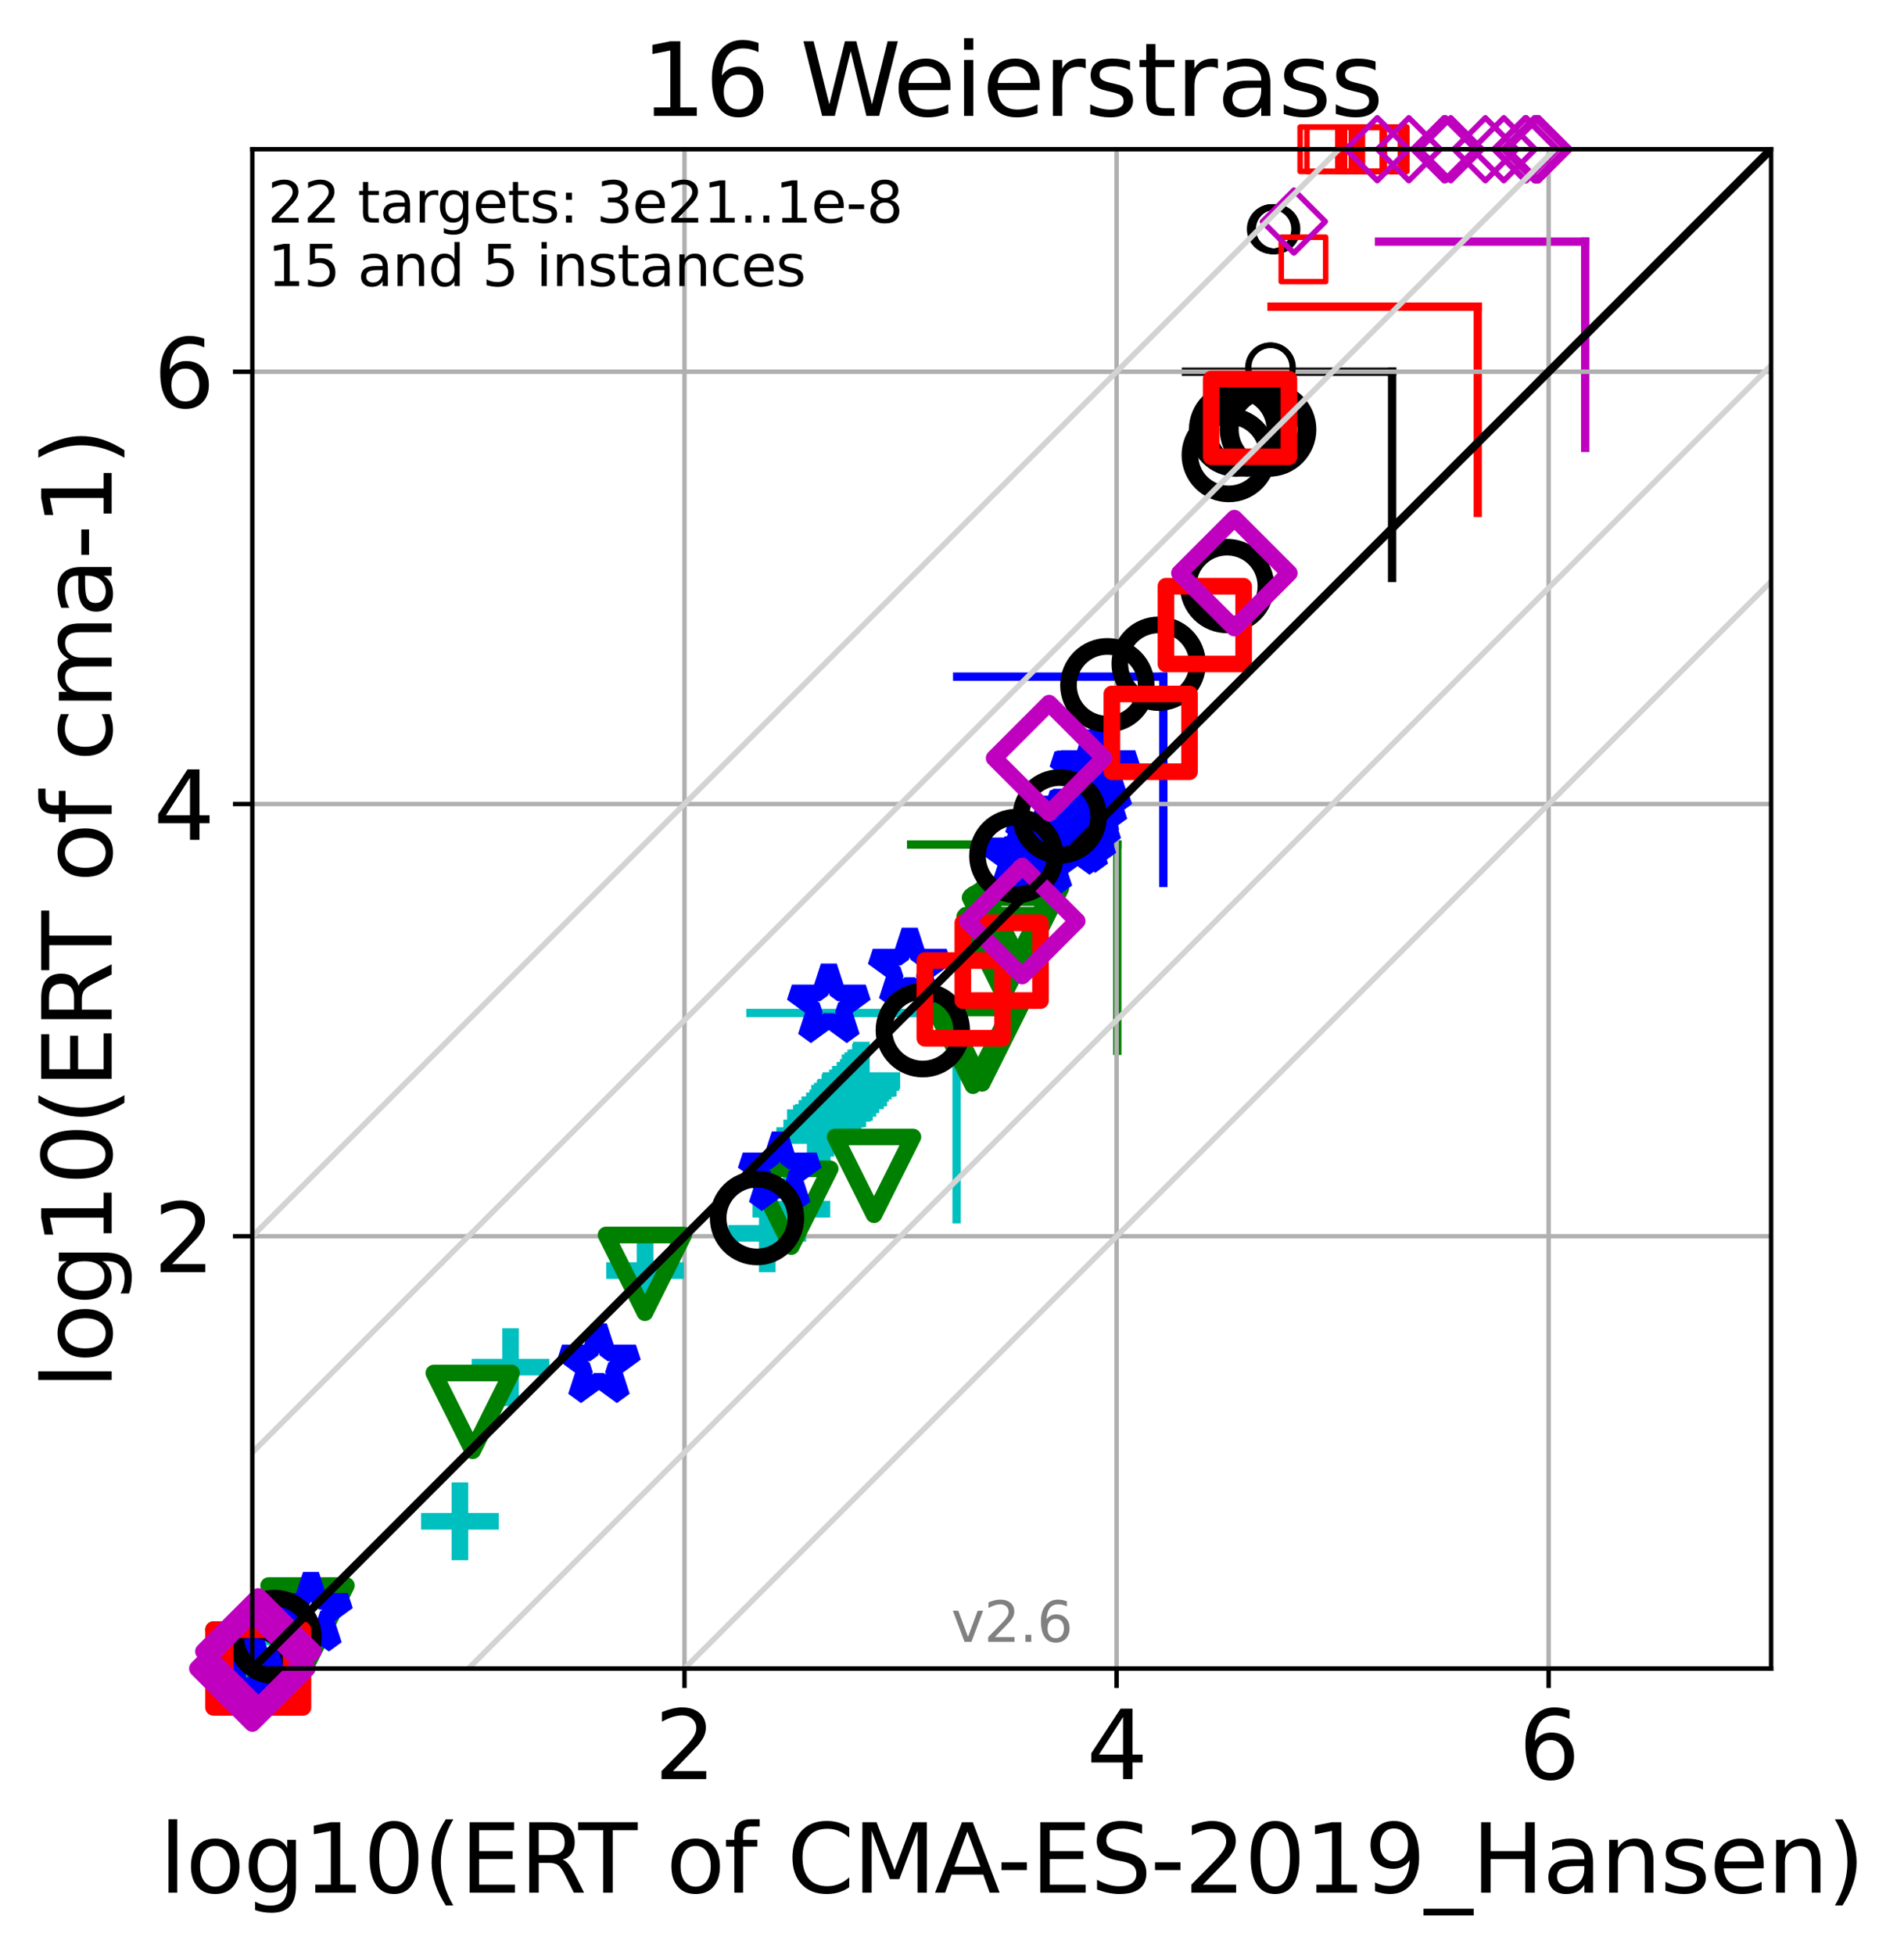 <?xml version="1.0" encoding="utf-8" standalone="no"?>
<!DOCTYPE svg PUBLIC "-//W3C//DTD SVG 1.1//EN"
  "http://www.w3.org/Graphics/SVG/1.1/DTD/svg11.dtd">
<svg xmlns:xlink="http://www.w3.org/1999/xlink" width="343.054pt" height="352.096pt" viewBox="0 0 343.054 352.096" xmlns="http://www.w3.org/2000/svg" version="1.1">
 <defs>
  <style type="text/css">*{stroke-linejoin: round; stroke-linecap: butt}</style>
 </defs>
 <g id="figure_1">
  <g id="patch_1">
   <path d="M 0 352.096 
L 343.054 352.096 
L 343.054 0 
L 0 0 
z
" style="fill: #ffffff"/>
  </g>
  <g id="axes_1">
   <g id="patch_2">
    <path d="M 45.469 300.517 
L 319.109 300.517 
L 319.109 26.877 
L 45.469 26.877 
z
" style="fill: #ffffff"/>
   </g>
   <g id="line2d_1">
    <path d="M 172.355 219.596 
L 172.355 182.451 
" clip-path="url(#p6d5324be47)" style="fill: none; stroke: #00bfbf; stroke-width: 1.5; stroke-linecap: square"/>
   </g>
   <g id="line2d_2">
    <path d="M 135.21 182.451 
L 172.355 182.451 
" clip-path="url(#p6d5324be47)" style="fill: none; stroke: #00bfbf; stroke-width: 1.5; stroke-linecap: square"/>
   </g>
   <g id="line2d_3">
    <path d="M 201.31 189.261 
L 201.31 152.115 
" clip-path="url(#p6d5324be47)" style="fill: none; stroke: #008000; stroke-width: 1.5; stroke-linecap: square"/>
   </g>
   <g id="line2d_4">
    <path d="M 164.164 152.115 
L 201.31 152.115 
" clip-path="url(#p6d5324be47)" style="fill: none; stroke: #008000; stroke-width: 1.5; stroke-linecap: square"/>
   </g>
   <g id="line2d_5">
    <path d="M 209.605 159.021 
L 209.605 121.875 
" clip-path="url(#p6d5324be47)" style="fill: none; stroke: #0000ff; stroke-width: 1.5; stroke-linecap: square"/>
   </g>
   <g id="line2d_6">
    <path d="M 172.459 121.875 
L 209.605 121.875 
" clip-path="url(#p6d5324be47)" style="fill: none; stroke: #0000ff; stroke-width: 1.5; stroke-linecap: square"/>
   </g>
   <g id="line2d_7">
    <path d="M 250.824 104.101 
L 250.824 66.955 
" clip-path="url(#p6d5324be47)" style="fill: none; stroke: #000000; stroke-width: 1.5; stroke-linecap: square"/>
   </g>
   <g id="line2d_8">
    <path d="M 213.678 66.955 
L 250.824 66.955 
" clip-path="url(#p6d5324be47)" style="fill: none; stroke: #000000; stroke-width: 1.5; stroke-linecap: square"/>
   </g>
   <g id="line2d_9">
    <path d="M 266.248 92.382 
L 266.248 55.237 
" clip-path="url(#p6d5324be47)" style="fill: none; stroke: #ff0000; stroke-width: 1.5; stroke-linecap: square"/>
   </g>
   <g id="line2d_10">
    <path d="M 229.102 55.237 
L 266.248 55.237 
" clip-path="url(#p6d5324be47)" style="fill: none; stroke: #ff0000; stroke-width: 1.5; stroke-linecap: square"/>
   </g>
   <g id="line2d_11">
    <path d="M 285.613 80.664 
L 285.613 43.518 
" clip-path="url(#p6d5324be47)" style="fill: none; stroke: #bf00bf; stroke-width: 1.5; stroke-linecap: square"/>
   </g>
   <g id="line2d_12">
    <path d="M 248.467 43.518 
L 285.613 43.518 
" clip-path="url(#p6d5324be47)" style="fill: none; stroke: #bf00bf; stroke-width: 1.5; stroke-linecap: square"/>
   </g>
   <g id="matplotlib.axis_1">
    <g id="xtick_1">
     <g id="line2d_13">
      <path d="M 123.323 300.517 
L 123.323 26.877 
" clip-path="url(#p6d5324be47)" style="fill: none; stroke: #b0b0b0; stroke-width: 0.8; stroke-linecap: square"/>
     </g>
     <g id="line2d_14">
      <defs>
       <path id="mc4011c5a26" d="M 0 0 
L 0 3.5 
" style="stroke: #000000; stroke-width: 0.8"/>
      </defs>
      <g>
       <use xlink:href="#mc4011c5a26" x="123.323" y="300.517" style="stroke: #000000; stroke-width: 0.8"/>
      </g>
     </g>
     <g id="text_1">
      <!-- 2 -->
      <g transform="translate(117.915 320.435)scale(0.17 -0.17)">
       <defs>
        <path id="DejaVuSans-32" d="M 1228 531 
L 3431 531 
L 3431 0 
L 469 0 
L 469 531 
Q 828 903 1448 1529 
Q 2069 2156 2228 2338 
Q 2531 2678 2651 2914 
Q 2772 3150 2772 3378 
Q 2772 3750 2511 3984 
Q 2250 4219 1831 4219 
Q 1534 4219 1204 4116 
Q 875 4013 500 3803 
L 500 4441 
Q 881 4594 1212 4672 
Q 1544 4750 1819 4750 
Q 2544 4750 2975 4387 
Q 3406 4025 3406 3419 
Q 3406 3131 3298 2873 
Q 3191 2616 2906 2266 
Q 2828 2175 2409 1742 
Q 1991 1309 1228 531 
z
" transform="scale(0.016)"/>
       </defs>
       <use xlink:href="#DejaVuSans-32"/>
      </g>
     </g>
    </g>
    <g id="xtick_2">
     <g id="line2d_15">
      <path d="M 201.177 300.517 
L 201.177 26.877 
" clip-path="url(#p6d5324be47)" style="fill: none; stroke: #b0b0b0; stroke-width: 0.8; stroke-linecap: square"/>
     </g>
     <g id="line2d_16">
      <g>
       <use xlink:href="#mc4011c5a26" x="201.177" y="300.517" style="stroke: #000000; stroke-width: 0.8"/>
      </g>
     </g>
     <g id="text_2">
      <!-- 4 -->
      <g transform="translate(195.769 320.435)scale(0.17 -0.17)">
       <defs>
        <path id="DejaVuSans-34" d="M 2419 4116 
L 825 1625 
L 2419 1625 
L 2419 4116 
z
M 2253 4666 
L 3047 4666 
L 3047 1625 
L 3713 1625 
L 3713 1100 
L 3047 1100 
L 3047 0 
L 2419 0 
L 2419 1100 
L 313 1100 
L 313 1709 
L 2253 4666 
z
" transform="scale(0.016)"/>
       </defs>
       <use xlink:href="#DejaVuSans-34"/>
      </g>
     </g>
    </g>
    <g id="xtick_3">
     <g id="line2d_17">
      <path d="M 279.031 300.517 
L 279.031 26.877 
" clip-path="url(#p6d5324be47)" style="fill: none; stroke: #b0b0b0; stroke-width: 0.8; stroke-linecap: square"/>
     </g>
     <g id="line2d_18">
      <g>
       <use xlink:href="#mc4011c5a26" x="279.031" y="300.517" style="stroke: #000000; stroke-width: 0.8"/>
      </g>
     </g>
     <g id="text_3">
      <!-- 6 -->
      <g transform="translate(273.623 320.435)scale(0.17 -0.17)">
       <defs>
        <path id="DejaVuSans-36" d="M 2113 2584 
Q 1688 2584 1439 2293 
Q 1191 2003 1191 1497 
Q 1191 994 1439 701 
Q 1688 409 2113 409 
Q 2538 409 2786 701 
Q 3034 994 3034 1497 
Q 3034 2003 2786 2293 
Q 2538 2584 2113 2584 
z
M 3366 4563 
L 3366 3988 
Q 3128 4100 2886 4159 
Q 2644 4219 2406 4219 
Q 1781 4219 1451 3797 
Q 1122 3375 1075 2522 
Q 1259 2794 1537 2939 
Q 1816 3084 2150 3084 
Q 2853 3084 3261 2657 
Q 3669 2231 3669 1497 
Q 3669 778 3244 343 
Q 2819 -91 2113 -91 
Q 1303 -91 875 529 
Q 447 1150 447 2328 
Q 447 3434 972 4092 
Q 1497 4750 2381 4750 
Q 2619 4750 2861 4703 
Q 3103 4656 3366 4563 
z
" transform="scale(0.016)"/>
       </defs>
       <use xlink:href="#DejaVuSans-36"/>
      </g>
     </g>
    </g>
    <g id="text_4">
     <!-- log10(ERT of CMA-ES-2019_Hansen) -->
     <g transform="translate(28.725 340.887)scale(0.17 -0.17)">
      <defs>
       <path id="DejaVuSans-6c" d="M 603 4863 
L 1178 4863 
L 1178 0 
L 603 0 
L 603 4863 
z
" transform="scale(0.016)"/>
       <path id="DejaVuSans-6f" d="M 1959 3097 
Q 1497 3097 1228 2736 
Q 959 2375 959 1747 
Q 959 1119 1226 758 
Q 1494 397 1959 397 
Q 2419 397 2687 759 
Q 2956 1122 2956 1747 
Q 2956 2369 2687 2733 
Q 2419 3097 1959 3097 
z
M 1959 3584 
Q 2709 3584 3137 3096 
Q 3566 2609 3566 1747 
Q 3566 888 3137 398 
Q 2709 -91 1959 -91 
Q 1206 -91 779 398 
Q 353 888 353 1747 
Q 353 2609 779 3096 
Q 1206 3584 1959 3584 
z
" transform="scale(0.016)"/>
       <path id="DejaVuSans-67" d="M 2906 1791 
Q 2906 2416 2648 2759 
Q 2391 3103 1925 3103 
Q 1463 3103 1205 2759 
Q 947 2416 947 1791 
Q 947 1169 1205 825 
Q 1463 481 1925 481 
Q 2391 481 2648 825 
Q 2906 1169 2906 1791 
z
M 3481 434 
Q 3481 -459 3084 -895 
Q 2688 -1331 1869 -1331 
Q 1566 -1331 1297 -1286 
Q 1028 -1241 775 -1147 
L 775 -588 
Q 1028 -725 1275 -790 
Q 1522 -856 1778 -856 
Q 2344 -856 2625 -561 
Q 2906 -266 2906 331 
L 2906 616 
Q 2728 306 2450 153 
Q 2172 0 1784 0 
Q 1141 0 747 490 
Q 353 981 353 1791 
Q 353 2603 747 3093 
Q 1141 3584 1784 3584 
Q 2172 3584 2450 3431 
Q 2728 3278 2906 2969 
L 2906 3500 
L 3481 3500 
L 3481 434 
z
" transform="scale(0.016)"/>
       <path id="DejaVuSans-31" d="M 794 531 
L 1825 531 
L 1825 4091 
L 703 3866 
L 703 4441 
L 1819 4666 
L 2450 4666 
L 2450 531 
L 3481 531 
L 3481 0 
L 794 0 
L 794 531 
z
" transform="scale(0.016)"/>
       <path id="DejaVuSans-30" d="M 2034 4250 
Q 1547 4250 1301 3770 
Q 1056 3291 1056 2328 
Q 1056 1369 1301 889 
Q 1547 409 2034 409 
Q 2525 409 2770 889 
Q 3016 1369 3016 2328 
Q 3016 3291 2770 3770 
Q 2525 4250 2034 4250 
z
M 2034 4750 
Q 2819 4750 3233 4129 
Q 3647 3509 3647 2328 
Q 3647 1150 3233 529 
Q 2819 -91 2034 -91 
Q 1250 -91 836 529 
Q 422 1150 422 2328 
Q 422 3509 836 4129 
Q 1250 4750 2034 4750 
z
" transform="scale(0.016)"/>
       <path id="DejaVuSans-28" d="M 1984 4856 
Q 1566 4138 1362 3434 
Q 1159 2731 1159 2009 
Q 1159 1288 1364 580 
Q 1569 -128 1984 -844 
L 1484 -844 
Q 1016 -109 783 600 
Q 550 1309 550 2009 
Q 550 2706 781 3412 
Q 1013 4119 1484 4856 
L 1984 4856 
z
" transform="scale(0.016)"/>
       <path id="DejaVuSans-45" d="M 628 4666 
L 3578 4666 
L 3578 4134 
L 1259 4134 
L 1259 2753 
L 3481 2753 
L 3481 2222 
L 1259 2222 
L 1259 531 
L 3634 531 
L 3634 0 
L 628 0 
L 628 4666 
z
" transform="scale(0.016)"/>
       <path id="DejaVuSans-52" d="M 2841 2188 
Q 3044 2119 3236 1894 
Q 3428 1669 3622 1275 
L 4263 0 
L 3584 0 
L 2988 1197 
Q 2756 1666 2539 1819 
Q 2322 1972 1947 1972 
L 1259 1972 
L 1259 0 
L 628 0 
L 628 4666 
L 2053 4666 
Q 2853 4666 3247 4331 
Q 3641 3997 3641 3322 
Q 3641 2881 3436 2590 
Q 3231 2300 2841 2188 
z
M 1259 4147 
L 1259 2491 
L 2053 2491 
Q 2509 2491 2742 2702 
Q 2975 2913 2975 3322 
Q 2975 3731 2742 3939 
Q 2509 4147 2053 4147 
L 1259 4147 
z
" transform="scale(0.016)"/>
       <path id="DejaVuSans-54" d="M -19 4666 
L 3928 4666 
L 3928 4134 
L 2272 4134 
L 2272 0 
L 1638 0 
L 1638 4134 
L -19 4134 
L -19 4666 
z
" transform="scale(0.016)"/>
       <path id="DejaVuSans-20" transform="scale(0.016)"/>
       <path id="DejaVuSans-66" d="M 2375 4863 
L 2375 4384 
L 1825 4384 
Q 1516 4384 1395 4259 
Q 1275 4134 1275 3809 
L 1275 3500 
L 2222 3500 
L 2222 3053 
L 1275 3053 
L 1275 0 
L 697 0 
L 697 3053 
L 147 3053 
L 147 3500 
L 697 3500 
L 697 3744 
Q 697 4328 969 4595 
Q 1241 4863 1831 4863 
L 2375 4863 
z
" transform="scale(0.016)"/>
       <path id="DejaVuSans-43" d="M 4122 4306 
L 4122 3641 
Q 3803 3938 3442 4084 
Q 3081 4231 2675 4231 
Q 1875 4231 1450 3742 
Q 1025 3253 1025 2328 
Q 1025 1406 1450 917 
Q 1875 428 2675 428 
Q 3081 428 3442 575 
Q 3803 722 4122 1019 
L 4122 359 
Q 3791 134 3420 21 
Q 3050 -91 2638 -91 
Q 1578 -91 968 557 
Q 359 1206 359 2328 
Q 359 3453 968 4101 
Q 1578 4750 2638 4750 
Q 3056 4750 3426 4639 
Q 3797 4528 4122 4306 
z
" transform="scale(0.016)"/>
       <path id="DejaVuSans-4d" d="M 628 4666 
L 1569 4666 
L 2759 1491 
L 3956 4666 
L 4897 4666 
L 4897 0 
L 4281 0 
L 4281 4097 
L 3078 897 
L 2444 897 
L 1241 4097 
L 1241 0 
L 628 0 
L 628 4666 
z
" transform="scale(0.016)"/>
       <path id="DejaVuSans-41" d="M 2188 4044 
L 1331 1722 
L 3047 1722 
L 2188 4044 
z
M 1831 4666 
L 2547 4666 
L 4325 0 
L 3669 0 
L 3244 1197 
L 1141 1197 
L 716 0 
L 50 0 
L 1831 4666 
z
" transform="scale(0.016)"/>
       <path id="DejaVuSans-2d" d="M 313 2009 
L 1997 2009 
L 1997 1497 
L 313 1497 
L 313 2009 
z
" transform="scale(0.016)"/>
       <path id="DejaVuSans-53" d="M 3425 4513 
L 3425 3897 
Q 3066 4069 2747 4153 
Q 2428 4238 2131 4238 
Q 1616 4238 1336 4038 
Q 1056 3838 1056 3469 
Q 1056 3159 1242 3001 
Q 1428 2844 1947 2747 
L 2328 2669 
Q 3034 2534 3370 2195 
Q 3706 1856 3706 1288 
Q 3706 609 3251 259 
Q 2797 -91 1919 -91 
Q 1588 -91 1214 -16 
Q 841 59 441 206 
L 441 856 
Q 825 641 1194 531 
Q 1563 422 1919 422 
Q 2459 422 2753 634 
Q 3047 847 3047 1241 
Q 3047 1584 2836 1778 
Q 2625 1972 2144 2069 
L 1759 2144 
Q 1053 2284 737 2584 
Q 422 2884 422 3419 
Q 422 4038 858 4394 
Q 1294 4750 2059 4750 
Q 2388 4750 2728 4690 
Q 3069 4631 3425 4513 
z
" transform="scale(0.016)"/>
       <path id="DejaVuSans-39" d="M 703 97 
L 703 672 
Q 941 559 1184 500 
Q 1428 441 1663 441 
Q 2288 441 2617 861 
Q 2947 1281 2994 2138 
Q 2813 1869 2534 1725 
Q 2256 1581 1919 1581 
Q 1219 1581 811 2004 
Q 403 2428 403 3163 
Q 403 3881 828 4315 
Q 1253 4750 1959 4750 
Q 2769 4750 3195 4129 
Q 3622 3509 3622 2328 
Q 3622 1225 3098 567 
Q 2575 -91 1691 -91 
Q 1453 -91 1209 -44 
Q 966 3 703 97 
z
M 1959 2075 
Q 2384 2075 2632 2365 
Q 2881 2656 2881 3163 
Q 2881 3666 2632 3958 
Q 2384 4250 1959 4250 
Q 1534 4250 1286 3958 
Q 1038 3666 1038 3163 
Q 1038 2656 1286 2365 
Q 1534 2075 1959 2075 
z
" transform="scale(0.016)"/>
       <path id="DejaVuSans-5f" d="M 3263 -1063 
L 3263 -1509 
L -63 -1509 
L -63 -1063 
L 3263 -1063 
z
" transform="scale(0.016)"/>
       <path id="DejaVuSans-48" d="M 628 4666 
L 1259 4666 
L 1259 2753 
L 3553 2753 
L 3553 4666 
L 4184 4666 
L 4184 0 
L 3553 0 
L 3553 2222 
L 1259 2222 
L 1259 0 
L 628 0 
L 628 4666 
z
" transform="scale(0.016)"/>
       <path id="DejaVuSans-61" d="M 2194 1759 
Q 1497 1759 1228 1600 
Q 959 1441 959 1056 
Q 959 750 1161 570 
Q 1363 391 1709 391 
Q 2188 391 2477 730 
Q 2766 1069 2766 1631 
L 2766 1759 
L 2194 1759 
z
M 3341 1997 
L 3341 0 
L 2766 0 
L 2766 531 
Q 2569 213 2275 61 
Q 1981 -91 1556 -91 
Q 1019 -91 701 211 
Q 384 513 384 1019 
Q 384 1609 779 1909 
Q 1175 2209 1959 2209 
L 2766 2209 
L 2766 2266 
Q 2766 2663 2505 2880 
Q 2244 3097 1772 3097 
Q 1472 3097 1187 3025 
Q 903 2953 641 2809 
L 641 3341 
Q 956 3463 1253 3523 
Q 1550 3584 1831 3584 
Q 2591 3584 2966 3190 
Q 3341 2797 3341 1997 
z
" transform="scale(0.016)"/>
       <path id="DejaVuSans-6e" d="M 3513 2113 
L 3513 0 
L 2938 0 
L 2938 2094 
Q 2938 2591 2744 2837 
Q 2550 3084 2163 3084 
Q 1697 3084 1428 2787 
Q 1159 2491 1159 1978 
L 1159 0 
L 581 0 
L 581 3500 
L 1159 3500 
L 1159 2956 
Q 1366 3272 1645 3428 
Q 1925 3584 2291 3584 
Q 2894 3584 3203 3211 
Q 3513 2838 3513 2113 
z
" transform="scale(0.016)"/>
       <path id="DejaVuSans-73" d="M 2834 3397 
L 2834 2853 
Q 2591 2978 2328 3040 
Q 2066 3103 1784 3103 
Q 1356 3103 1142 2972 
Q 928 2841 928 2578 
Q 928 2378 1081 2264 
Q 1234 2150 1697 2047 
L 1894 2003 
Q 2506 1872 2764 1633 
Q 3022 1394 3022 966 
Q 3022 478 2636 193 
Q 2250 -91 1575 -91 
Q 1294 -91 989 -36 
Q 684 19 347 128 
L 347 722 
Q 666 556 975 473 
Q 1284 391 1588 391 
Q 1994 391 2212 530 
Q 2431 669 2431 922 
Q 2431 1156 2273 1281 
Q 2116 1406 1581 1522 
L 1381 1569 
Q 847 1681 609 1914 
Q 372 2147 372 2553 
Q 372 3047 722 3315 
Q 1072 3584 1716 3584 
Q 2034 3584 2315 3537 
Q 2597 3491 2834 3397 
z
" transform="scale(0.016)"/>
       <path id="DejaVuSans-65" d="M 3597 1894 
L 3597 1613 
L 953 1613 
Q 991 1019 1311 708 
Q 1631 397 2203 397 
Q 2534 397 2845 478 
Q 3156 559 3463 722 
L 3463 178 
Q 3153 47 2828 -22 
Q 2503 -91 2169 -91 
Q 1331 -91 842 396 
Q 353 884 353 1716 
Q 353 2575 817 3079 
Q 1281 3584 2069 3584 
Q 2775 3584 3186 3129 
Q 3597 2675 3597 1894 
z
M 3022 2063 
Q 3016 2534 2758 2815 
Q 2500 3097 2075 3097 
Q 1594 3097 1305 2825 
Q 1016 2553 972 2059 
L 3022 2063 
z
" transform="scale(0.016)"/>
       <path id="DejaVuSans-29" d="M 513 4856 
L 1013 4856 
Q 1481 4119 1714 3412 
Q 1947 2706 1947 2009 
Q 1947 1309 1714 600 
Q 1481 -109 1013 -844 
L 513 -844 
Q 928 -128 1133 580 
Q 1338 1288 1338 2009 
Q 1338 2731 1133 3434 
Q 928 4138 513 4856 
z
" transform="scale(0.016)"/>
      </defs>
      <use xlink:href="#DejaVuSans-6c"/>
      <use xlink:href="#DejaVuSans-6f" x="27.783"/>
      <use xlink:href="#DejaVuSans-67" x="88.965"/>
      <use xlink:href="#DejaVuSans-31" x="152.441"/>
      <use xlink:href="#DejaVuSans-30" x="216.064"/>
      <use xlink:href="#DejaVuSans-28" x="279.688"/>
      <use xlink:href="#DejaVuSans-45" x="318.701"/>
      <use xlink:href="#DejaVuSans-52" x="381.885"/>
      <use xlink:href="#DejaVuSans-54" x="444.117"/>
      <use xlink:href="#DejaVuSans-20" x="505.201"/>
      <use xlink:href="#DejaVuSans-6f" x="536.988"/>
      <use xlink:href="#DejaVuSans-66" x="598.17"/>
      <use xlink:href="#DejaVuSans-20" x="633.375"/>
      <use xlink:href="#DejaVuSans-43" x="665.162"/>
      <use xlink:href="#DejaVuSans-4d" x="734.986"/>
      <use xlink:href="#DejaVuSans-41" x="821.266"/>
      <use xlink:href="#DejaVuSans-2d" x="887.424"/>
      <use xlink:href="#DejaVuSans-45" x="923.508"/>
      <use xlink:href="#DejaVuSans-53" x="986.691"/>
      <use xlink:href="#DejaVuSans-2d" x="1050.168"/>
      <use xlink:href="#DejaVuSans-32" x="1086.252"/>
      <use xlink:href="#DejaVuSans-30" x="1149.875"/>
      <use xlink:href="#DejaVuSans-31" x="1213.498"/>
      <use xlink:href="#DejaVuSans-39" x="1277.121"/>
      <use xlink:href="#DejaVuSans-5f" x="1340.744"/>
      <use xlink:href="#DejaVuSans-48" x="1390.744"/>
      <use xlink:href="#DejaVuSans-61" x="1465.939"/>
      <use xlink:href="#DejaVuSans-6e" x="1527.219"/>
      <use xlink:href="#DejaVuSans-73" x="1590.598"/>
      <use xlink:href="#DejaVuSans-65" x="1642.697"/>
      <use xlink:href="#DejaVuSans-6e" x="1704.221"/>
      <use xlink:href="#DejaVuSans-29" x="1767.6"/>
     </g>
    </g>
   </g>
   <g id="matplotlib.axis_2">
    <g id="ytick_1">
     <g id="line2d_19">
      <path d="M 45.469 222.663 
L 319.109 222.663 
" clip-path="url(#p6d5324be47)" style="fill: none; stroke: #b0b0b0; stroke-width: 0.8; stroke-linecap: square"/>
     </g>
     <g id="line2d_20">
      <defs>
       <path id="m4c60bad3f0" d="M 0 0 
L -3.5 0 
" style="stroke: #000000; stroke-width: 0.8"/>
      </defs>
      <g>
       <use xlink:href="#m4c60bad3f0" x="45.469" y="222.663" style="stroke: #000000; stroke-width: 0.8"/>
      </g>
     </g>
     <g id="text_5">
      <!-- 2 -->
      <g transform="translate(27.653 229.122)scale(0.17 -0.17)">
       <use xlink:href="#DejaVuSans-32"/>
      </g>
     </g>
    </g>
    <g id="ytick_2">
     <g id="line2d_21">
      <path d="M 45.469 144.809 
L 319.109 144.809 
" clip-path="url(#p6d5324be47)" style="fill: none; stroke: #b0b0b0; stroke-width: 0.8; stroke-linecap: square"/>
     </g>
     <g id="line2d_22">
      <g>
       <use xlink:href="#m4c60bad3f0" x="45.469" y="144.809" style="stroke: #000000; stroke-width: 0.8"/>
      </g>
     </g>
     <g id="text_6">
      <!-- 4 -->
      <g transform="translate(27.653 151.268)scale(0.17 -0.17)">
       <use xlink:href="#DejaVuSans-34"/>
      </g>
     </g>
    </g>
    <g id="ytick_3">
     <g id="line2d_23">
      <path d="M 45.469 66.955 
L 319.109 66.955 
" clip-path="url(#p6d5324be47)" style="fill: none; stroke: #b0b0b0; stroke-width: 0.8; stroke-linecap: square"/>
     </g>
     <g id="line2d_24">
      <g>
       <use xlink:href="#m4c60bad3f0" x="45.469" y="66.955" style="stroke: #000000; stroke-width: 0.8"/>
      </g>
     </g>
     <g id="text_7">
      <!-- 6 -->
      <g transform="translate(27.653 73.414)scale(0.17 -0.17)">
       <use xlink:href="#DejaVuSans-36"/>
      </g>
     </g>
    </g>
    <g id="text_8">
     <!-- log10(ERT of cma-1) -->
     <g transform="translate(20.117 250.19)rotate(-90)scale(0.17 -0.17)">
      <defs>
       <path id="DejaVuSans-63" d="M 3122 3366 
L 3122 2828 
Q 2878 2963 2633 3030 
Q 2388 3097 2138 3097 
Q 1578 3097 1268 2742 
Q 959 2388 959 1747 
Q 959 1106 1268 751 
Q 1578 397 2138 397 
Q 2388 397 2633 464 
Q 2878 531 3122 666 
L 3122 134 
Q 2881 22 2623 -34 
Q 2366 -91 2075 -91 
Q 1284 -91 818 406 
Q 353 903 353 1747 
Q 353 2603 823 3093 
Q 1294 3584 2113 3584 
Q 2378 3584 2631 3529 
Q 2884 3475 3122 3366 
z
" transform="scale(0.016)"/>
       <path id="DejaVuSans-6d" d="M 3328 2828 
Q 3544 3216 3844 3400 
Q 4144 3584 4550 3584 
Q 5097 3584 5394 3201 
Q 5691 2819 5691 2113 
L 5691 0 
L 5113 0 
L 5113 2094 
Q 5113 2597 4934 2840 
Q 4756 3084 4391 3084 
Q 3944 3084 3684 2787 
Q 3425 2491 3425 1978 
L 3425 0 
L 2847 0 
L 2847 2094 
Q 2847 2600 2669 2842 
Q 2491 3084 2119 3084 
Q 1678 3084 1418 2786 
Q 1159 2488 1159 1978 
L 1159 0 
L 581 0 
L 581 3500 
L 1159 3500 
L 1159 2956 
Q 1356 3278 1631 3431 
Q 1906 3584 2284 3584 
Q 2666 3584 2933 3390 
Q 3200 3197 3328 2828 
z
" transform="scale(0.016)"/>
      </defs>
      <use xlink:href="#DejaVuSans-6c"/>
      <use xlink:href="#DejaVuSans-6f" x="27.783"/>
      <use xlink:href="#DejaVuSans-67" x="88.965"/>
      <use xlink:href="#DejaVuSans-31" x="152.441"/>
      <use xlink:href="#DejaVuSans-30" x="216.064"/>
      <use xlink:href="#DejaVuSans-28" x="279.688"/>
      <use xlink:href="#DejaVuSans-45" x="318.701"/>
      <use xlink:href="#DejaVuSans-52" x="381.885"/>
      <use xlink:href="#DejaVuSans-54" x="444.117"/>
      <use xlink:href="#DejaVuSans-20" x="505.201"/>
      <use xlink:href="#DejaVuSans-6f" x="536.988"/>
      <use xlink:href="#DejaVuSans-66" x="598.17"/>
      <use xlink:href="#DejaVuSans-20" x="633.375"/>
      <use xlink:href="#DejaVuSans-63" x="665.162"/>
      <use xlink:href="#DejaVuSans-6d" x="720.143"/>
      <use xlink:href="#DejaVuSans-61" x="817.555"/>
      <use xlink:href="#DejaVuSans-2d" x="878.834"/>
      <use xlink:href="#DejaVuSans-31" x="914.918"/>
      <use xlink:href="#DejaVuSans-29" x="978.541"/>
     </g>
    </g>
   </g>
   <g id="line2d_25">
    <defs>
     <path id="m1f921505a2" d="M -7 0 
L 7 0 
M 0 7 
L 0 -7 
" style="stroke: #00bfbf; stroke-width: 3"/>
    </defs>
    <g>
     <use xlink:href="#m1f921505a2" x="45.469" y="300.517" style="fill-opacity: 0; stroke: #00bfbf; stroke-width: 3"/>
     <use xlink:href="#m1f921505a2" x="51.157" y="294.829" style="fill-opacity: 0; stroke: #00bfbf; stroke-width: 3"/>
     <use xlink:href="#m1f921505a2" x="82.864" y="273.998" style="fill-opacity: 0; stroke: #00bfbf; stroke-width: 3"/>
     <use xlink:href="#m1f921505a2" x="91.986" y="246.235" style="fill-opacity: 0; stroke: #00bfbf; stroke-width: 3"/>
     <use xlink:href="#m1f921505a2" x="116.23" y="228.838" style="fill-opacity: 0; stroke: #00bfbf; stroke-width: 3"/>
     <use xlink:href="#m1f921505a2" x="138.245" y="222.131" style="fill-opacity: 0; stroke: #00bfbf; stroke-width: 3"/>
     <use xlink:href="#m1f921505a2" x="142.588" y="217.791" style="fill-opacity: 0; stroke: #00bfbf; stroke-width: 3"/>
     <use xlink:href="#m1f921505a2" x="146.878" y="204.524" style="fill-opacity: 0; stroke: #00bfbf; stroke-width: 3"/>
     <use xlink:href="#m1f921505a2" x="148.149" y="203.158" style="fill-opacity: 0; stroke: #00bfbf; stroke-width: 3"/>
     <use xlink:href="#m1f921505a2" x="148.808" y="201.311" style="fill-opacity: 0; stroke: #00bfbf; stroke-width: 3"/>
     <use xlink:href="#m1f921505a2" x="149.884" y="200.526" style="fill-opacity: 0; stroke: #00bfbf; stroke-width: 3"/>
     <use xlink:href="#m1f921505a2" x="150.264" y="200.354" style="fill-opacity: 0; stroke: #00bfbf; stroke-width: 3"/>
     <use xlink:href="#m1f921505a2" x="150.878" y="199.629" style="fill-opacity: 0; stroke: #00bfbf; stroke-width: 3"/>
     <use xlink:href="#m1f921505a2" x="151.413" y="198.983" style="fill-opacity: 0; stroke: #00bfbf; stroke-width: 3"/>
     <use xlink:href="#m1f921505a2" x="152.245" y="198.266" style="fill-opacity: 0; stroke: #00bfbf; stroke-width: 3"/>
     <use xlink:href="#m1f921505a2" x="152.828" y="197.754" style="fill-opacity: 0; stroke: #00bfbf; stroke-width: 3"/>
     <use xlink:href="#m1f921505a2" x="153.167" y="196.908" style="fill-opacity: 0; stroke: #00bfbf; stroke-width: 3"/>
     <use xlink:href="#m1f921505a2" x="153.644" y="196.529" style="fill-opacity: 0; stroke: #00bfbf; stroke-width: 3"/>
     <use xlink:href="#m1f921505a2" x="154.172" y="196.039" style="fill-opacity: 0; stroke: #00bfbf; stroke-width: 3"/>
     <use xlink:href="#m1f921505a2" x="154.559" y="195.99" style="fill-opacity: 0; stroke: #00bfbf; stroke-width: 3"/>
     <use xlink:href="#m1f921505a2" x="155.023" y="194.974" style="fill-opacity: 0; stroke: #00bfbf; stroke-width: 3"/>
     <use xlink:href="#m1f921505a2" x="155.195" y="194.629" style="fill-opacity: 0; stroke: #00bfbf; stroke-width: 3"/>
    </g>
   </g>
   <g id="line2d_26">
    <defs>
     <path id="mdc0441e167" d="M -0 7 
L 7 -7 
L -7 -7 
z
" style="stroke: #008000; stroke-width: 3; stroke-linejoin: miter"/>
    </defs>
    <g>
     <use xlink:href="#mdc0441e167" x="45.469" y="300.517" style="fill-opacity: 0; stroke: #008000; stroke-width: 3; stroke-linejoin: miter"/>
     <use xlink:href="#mdc0441e167" x="55.406" y="292.571" style="fill-opacity: 0; stroke: #008000; stroke-width: 3; stroke-linejoin: miter"/>
     <use xlink:href="#mdc0441e167" x="85.167" y="254.291" style="fill-opacity: 0; stroke: #008000; stroke-width: 3; stroke-linejoin: miter"/>
     <use xlink:href="#mdc0441e167" x="116.196" y="229.433" style="fill-opacity: 0; stroke: #008000; stroke-width: 3; stroke-linejoin: miter"/>
     <use xlink:href="#mdc0441e167" x="142.574" y="217.515" style="fill-opacity: 0; stroke: #008000; stroke-width: 3; stroke-linejoin: miter"/>
     <use xlink:href="#mdc0441e167" x="157.478" y="211.776" style="fill-opacity: 0; stroke: #008000; stroke-width: 3; stroke-linejoin: miter"/>
     <use xlink:href="#mdc0441e167" x="175.311" y="188.537" style="fill-opacity: 0; stroke: #008000; stroke-width: 3; stroke-linejoin: miter"/>
     <use xlink:href="#mdc0441e167" x="176.951" y="188.12" style="fill-opacity: 0; stroke: #008000; stroke-width: 3; stroke-linejoin: miter"/>
     <use xlink:href="#mdc0441e167" x="180.814" y="172.109" style="fill-opacity: 0; stroke: #008000; stroke-width: 3; stroke-linejoin: miter"/>
     <use xlink:href="#mdc0441e167" x="181.038" y="171.835" style="fill-opacity: 0; stroke: #008000; stroke-width: 3; stroke-linejoin: miter"/>
     <use xlink:href="#mdc0441e167" x="181.788" y="168.674" style="fill-opacity: 0; stroke: #008000; stroke-width: 3; stroke-linejoin: miter"/>
     <use xlink:href="#mdc0441e167" x="181.994" y="168.387" style="fill-opacity: 0; stroke: #008000; stroke-width: 3; stroke-linejoin: miter"/>
     <use xlink:href="#mdc0441e167" x="182.321" y="168.151" style="fill-opacity: 0; stroke: #008000; stroke-width: 3; stroke-linejoin: miter"/>
     <use xlink:href="#mdc0441e167" x="182.511" y="168.028" style="fill-opacity: 0; stroke: #008000; stroke-width: 3; stroke-linejoin: miter"/>
     <use xlink:href="#mdc0441e167" x="182.78" y="167.905" style="fill-opacity: 0; stroke: #008000; stroke-width: 3; stroke-linejoin: miter"/>
     <use xlink:href="#mdc0441e167" x="182.975" y="167.879" style="fill-opacity: 0; stroke: #008000; stroke-width: 3; stroke-linejoin: miter"/>
     <use xlink:href="#mdc0441e167" x="183.247" y="167.616" style="fill-opacity: 0; stroke: #008000; stroke-width: 3; stroke-linejoin: miter"/>
     <use xlink:href="#mdc0441e167" x="183.436" y="167.499" style="fill-opacity: 0; stroke: #008000; stroke-width: 3; stroke-linejoin: miter"/>
     <use xlink:href="#mdc0441e167" x="183.664" y="167.405" style="fill-opacity: 0; stroke: #008000; stroke-width: 3; stroke-linejoin: miter"/>
     <use xlink:href="#mdc0441e167" x="183.791" y="167.294" style="fill-opacity: 0; stroke: #008000; stroke-width: 3; stroke-linejoin: miter"/>
     <use xlink:href="#mdc0441e167" x="184.058" y="167.017" style="fill-opacity: 0; stroke: #008000; stroke-width: 3; stroke-linejoin: miter"/>
     <use xlink:href="#mdc0441e167" x="184.124" y="166.997" style="fill-opacity: 0; stroke: #008000; stroke-width: 3; stroke-linejoin: miter"/>
    </g>
   </g>
   <g id="line2d_27">
    <defs>
     <path id="m96699b9a28" d="M 0 -7 
L -1.572 -2.163 
L -6.657 -2.163 
L -2.543 0.826 
L -4.114 5.663 
L -0 2.674 
L 4.114 5.663 
L 2.543 0.826 
L 6.657 -2.163 
L 1.572 -2.163 
z
" style="stroke: #0000ff; stroke-width: 3; stroke-linejoin: bevel"/>
    </defs>
    <g>
     <use xlink:href="#m96699b9a28" x="45.469" y="300.517" style="fill-opacity: 0; stroke: #0000ff; stroke-width: 3; stroke-linejoin: bevel"/>
     <use xlink:href="#m96699b9a28" x="56.021" y="290.58" style="fill-opacity: 0; stroke: #0000ff; stroke-width: 3; stroke-linejoin: bevel"/>
     <use xlink:href="#m96699b9a28" x="107.917" y="245.831" style="fill-opacity: 0; stroke: #0000ff; stroke-width: 3; stroke-linejoin: bevel"/>
     <use xlink:href="#m96699b9a28" x="140.486" y="211.252" style="fill-opacity: 0; stroke: #0000ff; stroke-width: 3; stroke-linejoin: bevel"/>
     <use xlink:href="#m96699b9a28" x="149.337" y="181.001" style="fill-opacity: 0; stroke: #0000ff; stroke-width: 3; stroke-linejoin: bevel"/>
     <use xlink:href="#m96699b9a28" x="163.908" y="174.546" style="fill-opacity: 0; stroke: #0000ff; stroke-width: 3; stroke-linejoin: bevel"/>
     <use xlink:href="#m96699b9a28" x="184.021" y="154.504" style="fill-opacity: 0; stroke: #0000ff; stroke-width: 3; stroke-linejoin: bevel"/>
     <use xlink:href="#m96699b9a28" x="187.641" y="154.282" style="fill-opacity: 0; stroke: #0000ff; stroke-width: 3; stroke-linejoin: bevel"/>
     <use xlink:href="#m96699b9a28" x="188.653" y="150.773" style="fill-opacity: 0; stroke: #0000ff; stroke-width: 3; stroke-linejoin: bevel"/>
     <use xlink:href="#m96699b9a28" x="193.06" y="150.681" style="fill-opacity: 0; stroke: #0000ff; stroke-width: 3; stroke-linejoin: bevel"/>
     <use xlink:href="#m96699b9a28" x="194.103" y="150.33" style="fill-opacity: 0; stroke: #0000ff; stroke-width: 3; stroke-linejoin: bevel"/>
     <use xlink:href="#m96699b9a28" x="195.562" y="148.396" style="fill-opacity: 0; stroke: #0000ff; stroke-width: 3; stroke-linejoin: bevel"/>
     <use xlink:href="#m96699b9a28" x="195.819" y="146.021" style="fill-opacity: 0; stroke: #0000ff; stroke-width: 3; stroke-linejoin: bevel"/>
     <use xlink:href="#m96699b9a28" x="196.03" y="145.929" style="fill-opacity: 0; stroke: #0000ff; stroke-width: 3; stroke-linejoin: bevel"/>
     <use xlink:href="#m96699b9a28" x="196.279" y="145.847" style="fill-opacity: 0; stroke: #0000ff; stroke-width: 3; stroke-linejoin: bevel"/>
     <use xlink:href="#m96699b9a28" x="196.435" y="145.727" style="fill-opacity: 0; stroke: #0000ff; stroke-width: 3; stroke-linejoin: bevel"/>
     <use xlink:href="#m96699b9a28" x="196.658" y="139.008" style="fill-opacity: 0; stroke: #0000ff; stroke-width: 3; stroke-linejoin: bevel"/>
     <use xlink:href="#m96699b9a28" x="196.795" y="138.963" style="fill-opacity: 0; stroke: #0000ff; stroke-width: 3; stroke-linejoin: bevel"/>
     <use xlink:href="#m96699b9a28" x="196.991" y="138.896" style="fill-opacity: 0; stroke: #0000ff; stroke-width: 3; stroke-linejoin: bevel"/>
     <use xlink:href="#m96699b9a28" x="197.176" y="138.868" style="fill-opacity: 0; stroke: #0000ff; stroke-width: 3; stroke-linejoin: bevel"/>
     <use xlink:href="#m96699b9a28" x="197.799" y="138.819" style="fill-opacity: 0; stroke: #0000ff; stroke-width: 3; stroke-linejoin: bevel"/>
     <use xlink:href="#m96699b9a28" x="197.899" y="138.792" style="fill-opacity: 0; stroke: #0000ff; stroke-width: 3; stroke-linejoin: bevel"/>
    </g>
   </g>
   <g id="line2d_28">
    <defs>
     <path id="m891b181852" d="M 0 7 
C 1.856 7 3.637 6.262 4.95 4.95 
C 6.262 3.637 7 1.856 7 0 
C 7 -1.856 6.262 -3.637 4.95 -4.95 
C 3.637 -6.262 1.856 -7 0 -7 
C -1.856 -7 -3.637 -6.262 -4.95 -4.95 
C -6.262 -3.637 -7 -1.856 -7 0 
C -7 1.856 -6.262 3.637 -4.95 4.95 
C -3.637 6.262 -1.856 7 0 7 
z
" style="stroke: #000000; stroke-width: 3"/>
    </defs>
    <g>
     <use xlink:href="#m891b181852" x="45.469" y="300.517" style="fill-opacity: 0; stroke: #000000; stroke-width: 3"/>
     <use xlink:href="#m891b181852" x="49.465" y="294.829" style="fill-opacity: 0; stroke: #000000; stroke-width: 3"/>
     <use xlink:href="#m891b181852" x="136.395" y="219.385" style="fill-opacity: 0; stroke: #000000; stroke-width: 3"/>
     <use xlink:href="#m891b181852" x="166.272" y="185.544" style="fill-opacity: 0; stroke: #000000; stroke-width: 3"/>
     <use xlink:href="#m891b181852" x="183.118" y="154.179" style="fill-opacity: 0; stroke: #000000; stroke-width: 3"/>
     <use xlink:href="#m891b181852" x="190.941" y="147.047" style="fill-opacity: 0; stroke: #000000; stroke-width: 3"/>
     <use xlink:href="#m891b181852" x="199.516" y="123.421" style="fill-opacity: 0; stroke: #000000; stroke-width: 3"/>
     <use xlink:href="#m891b181852" x="208.766" y="119.545" style="fill-opacity: 0; stroke: #000000; stroke-width: 3"/>
     <use xlink:href="#m891b181852" x="221.089" y="105.547" style="fill-opacity: 0; stroke: #000000; stroke-width: 3"/>
     <use xlink:href="#m891b181852" x="221.391" y="81.957" style="fill-opacity: 0; stroke: #000000; stroke-width: 3"/>
     <use xlink:href="#m891b181852" x="222.708" y="77.373" style="fill-opacity: 0; stroke: #000000; stroke-width: 3"/>
     <use xlink:href="#m891b181852" x="224.655" y="77.369" style="fill-opacity: 0; stroke: #000000; stroke-width: 3"/>
     <use xlink:href="#m891b181852" x="228.264" y="77.365" style="fill-opacity: 0; stroke: #000000; stroke-width: 3"/>
     <use xlink:href="#m891b181852" x="228.678" y="77.36" style="fill-opacity: 0; stroke: #000000; stroke-width: 3"/>
    </g>
   </g>
   <g id="line2d_29">
    <defs>
     <path id="ma8cc7a8ed0" d="M 0 4 
C 1.061 4 2.078 3.579 2.828 2.828 
C 3.579 2.078 4 1.061 4 0 
C 4 -1.061 3.579 -2.078 2.828 -2.828 
C 2.078 -3.579 1.061 -4 0 -4 
C -1.061 -4 -2.078 -3.579 -2.828 -2.828 
C -3.579 -2.078 -4 -1.061 -4 0 
C -4 1.061 -3.579 2.078 -2.828 2.828 
C -2.078 3.579 -1.061 4 0 4 
z
" style="stroke: #000000"/>
    </defs>
    <g>
     <use xlink:href="#ma8cc7a8ed0" x="228.844" y="66.18" style="fill-opacity: 0; stroke: #000000"/>
     <use xlink:href="#ma8cc7a8ed0" x="228.98" y="66.178" style="fill-opacity: 0; stroke: #000000"/>
     <use xlink:href="#ma8cc7a8ed0" x="229.156" y="41.265" style="fill-opacity: 0; stroke: #000000"/>
     <use xlink:href="#ma8cc7a8ed0" x="229.26" y="41.265" style="fill-opacity: 0; stroke: #000000"/>
     <use xlink:href="#ma8cc7a8ed0" x="229.424" y="41.265" style="fill-opacity: 0; stroke: #000000"/>
     <use xlink:href="#ma8cc7a8ed0" x="229.536" y="41.264" style="fill-opacity: 0; stroke: #000000"/>
     <use xlink:href="#ma8cc7a8ed0" x="229.706" y="41.264" style="fill-opacity: 0; stroke: #000000"/>
     <use xlink:href="#ma8cc7a8ed0" x="229.79" y="41.264" style="fill-opacity: 0; stroke: #000000"/>
    </g>
   </g>
   <g id="line2d_30">
    <defs>
     <path id="m71f449063f" d="M -7 7 
L 7 7 
L 7 -7 
L -7 -7 
z
" style="stroke: #ff0000; stroke-width: 3; stroke-linejoin: miter"/>
    </defs>
    <g>
     <use xlink:href="#m71f449063f" x="45.469" y="300.517" style="fill-opacity: 0; stroke: #ff0000; stroke-width: 3; stroke-linejoin: miter"/>
     <use xlink:href="#m71f449063f" x="47.585" y="300.517" style="fill-opacity: 0; stroke: #ff0000; stroke-width: 3; stroke-linejoin: miter"/>
     <use xlink:href="#m71f449063f" x="173.636" y="179.996" style="fill-opacity: 0; stroke: #ff0000; stroke-width: 3; stroke-linejoin: miter"/>
     <use xlink:href="#m71f449063f" x="180.479" y="173.212" style="fill-opacity: 0; stroke: #ff0000; stroke-width: 3; stroke-linejoin: miter"/>
     <use xlink:href="#m71f449063f" x="207.325" y="131.986" style="fill-opacity: 0; stroke: #ff0000; stroke-width: 3; stroke-linejoin: miter"/>
     <use xlink:href="#m71f449063f" x="217.07" y="112.586" style="fill-opacity: 0; stroke: #ff0000; stroke-width: 3; stroke-linejoin: miter"/>
     <use xlink:href="#m71f449063f" x="225.228" y="75.278" style="fill-opacity: 0; stroke: #ff0000; stroke-width: 3; stroke-linejoin: miter"/>
    </g>
   </g>
   <g id="line2d_31">
    <defs>
     <path id="m020e2d55dc" d="M -4 4 
L 4 4 
L 4 -4 
L -4 -4 
z
" style="stroke: #ff0000; stroke-linejoin: miter"/>
    </defs>
    <g>
     <use xlink:href="#m020e2d55dc" x="234.848" y="46.723" style="fill-opacity: 0; stroke: #ff0000; stroke-linejoin: miter"/>
    </g>
   </g>
   <g id="line2d_32">
    <g>
     <use xlink:href="#m020e2d55dc" x="238.253" y="26.877" style="fill-opacity: 0; stroke: #ff0000; stroke-linejoin: miter"/>
     <use xlink:href="#m020e2d55dc" x="239.476" y="26.877" style="fill-opacity: 0; stroke: #ff0000; stroke-linejoin: miter"/>
     <use xlink:href="#m020e2d55dc" x="245.037" y="26.877" style="fill-opacity: 0; stroke: #ff0000; stroke-linejoin: miter"/>
     <use xlink:href="#m020e2d55dc" x="245.182" y="26.877" style="fill-opacity: 0; stroke: #ff0000; stroke-linejoin: miter"/>
     <use xlink:href="#m020e2d55dc" x="245.423" y="26.877" style="fill-opacity: 0; stroke: #ff0000; stroke-linejoin: miter"/>
     <use xlink:href="#m020e2d55dc" x="248.325" y="26.877" style="fill-opacity: 0; stroke: #ff0000; stroke-linejoin: miter"/>
     <use xlink:href="#m020e2d55dc" x="248.522" y="26.877" style="fill-opacity: 0; stroke: #ff0000; stroke-linejoin: miter"/>
     <use xlink:href="#m020e2d55dc" x="248.649" y="26.877" style="fill-opacity: 0; stroke: #ff0000; stroke-linejoin: miter"/>
     <use xlink:href="#m020e2d55dc" x="248.84" y="26.877" style="fill-opacity: 0; stroke: #ff0000; stroke-linejoin: miter"/>
     <use xlink:href="#m020e2d55dc" x="248.959" y="26.877" style="fill-opacity: 0; stroke: #ff0000; stroke-linejoin: miter"/>
     <use xlink:href="#m020e2d55dc" x="249.116" y="26.877" style="fill-opacity: 0; stroke: #ff0000; stroke-linejoin: miter"/>
     <use xlink:href="#m020e2d55dc" x="249.227" y="26.877" style="fill-opacity: 0; stroke: #ff0000; stroke-linejoin: miter"/>
     <use xlink:href="#m020e2d55dc" x="249.374" y="26.877" style="fill-opacity: 0; stroke: #ff0000; stroke-linejoin: miter"/>
     <use xlink:href="#m020e2d55dc" x="249.477" y="26.877" style="fill-opacity: 0; stroke: #ff0000; stroke-linejoin: miter"/>
    </g>
   </g>
   <g id="line2d_33">
    <defs>
     <path id="m99f1ce5c5b" d="M -0 9.899 
L 9.899 0 
L 0 -9.899 
L -9.899 -0 
z
" style="stroke: #bf00bf; stroke-width: 3; stroke-linejoin: miter"/>
    </defs>
    <g>
     <use xlink:href="#m99f1ce5c5b" x="45.469" y="300.517" style="fill-opacity: 0; stroke: #bf00bf; stroke-width: 3; stroke-linejoin: miter"/>
     <use xlink:href="#m99f1ce5c5b" x="46.56" y="297.435" style="fill-opacity: 0; stroke: #bf00bf; stroke-width: 3; stroke-linejoin: miter"/>
     <use xlink:href="#m99f1ce5c5b" x="184.18" y="165.886" style="fill-opacity: 0; stroke: #bf00bf; stroke-width: 3; stroke-linejoin: miter"/>
     <use xlink:href="#m99f1ce5c5b" x="189.023" y="136.544" style="fill-opacity: 0; stroke: #bf00bf; stroke-width: 3; stroke-linejoin: miter"/>
     <use xlink:href="#m99f1ce5c5b" x="222.404" y="103.223" style="fill-opacity: 0; stroke: #bf00bf; stroke-width: 3; stroke-linejoin: miter"/>
    </g>
   </g>
   <g id="line2d_34">
    <defs>
     <path id="m4d7d6ec84b" d="M -0 5.657 
L 5.657 0 
L 0 -5.657 
L -5.657 -0 
z
" style="stroke: #bf00bf; stroke-linejoin: miter"/>
    </defs>
    <g>
     <use xlink:href="#m4d7d6ec84b" x="233.124" y="39.908" style="fill-opacity: 0; stroke: #bf00bf; stroke-linejoin: miter"/>
    </g>
   </g>
   <g id="line2d_35">
    <g>
     <use xlink:href="#m4d7d6ec84b" x="248.15" y="26.877" style="fill-opacity: 0; stroke: #bf00bf; stroke-linejoin: miter"/>
     <use xlink:href="#m4d7d6ec84b" x="253.842" y="26.877" style="fill-opacity: 0; stroke: #bf00bf; stroke-linejoin: miter"/>
     <use xlink:href="#m4d7d6ec84b" x="260.17" y="26.877" style="fill-opacity: 0; stroke: #bf00bf; stroke-linejoin: miter"/>
     <use xlink:href="#m4d7d6ec84b" x="260.452" y="26.877" style="fill-opacity: 0; stroke: #bf00bf; stroke-linejoin: miter"/>
     <use xlink:href="#m4d7d6ec84b" x="261.397" y="26.877" style="fill-opacity: 0; stroke: #bf00bf; stroke-linejoin: miter"/>
     <use xlink:href="#m4d7d6ec84b" x="267.63" y="26.877" style="fill-opacity: 0; stroke: #bf00bf; stroke-linejoin: miter"/>
     <use xlink:href="#m4d7d6ec84b" x="270.952" y="26.877" style="fill-opacity: 0; stroke: #bf00bf; stroke-linejoin: miter"/>
     <use xlink:href="#m4d7d6ec84b" x="274.806" y="26.877" style="fill-opacity: 0; stroke: #bf00bf; stroke-linejoin: miter"/>
     <use xlink:href="#m4d7d6ec84b" x="274.999" y="26.877" style="fill-opacity: 0; stroke: #bf00bf; stroke-linejoin: miter"/>
     <use xlink:href="#m4d7d6ec84b" x="276.463" y="26.877" style="fill-opacity: 0; stroke: #bf00bf; stroke-linejoin: miter"/>
     <use xlink:href="#m4d7d6ec84b" x="276.642" y="26.877" style="fill-opacity: 0; stroke: #bf00bf; stroke-linejoin: miter"/>
     <use xlink:href="#m4d7d6ec84b" x="276.745" y="26.877" style="fill-opacity: 0; stroke: #bf00bf; stroke-linejoin: miter"/>
     <use xlink:href="#m4d7d6ec84b" x="276.909" y="26.877" style="fill-opacity: 0; stroke: #bf00bf; stroke-linejoin: miter"/>
     <use xlink:href="#m4d7d6ec84b" x="277.019" y="26.877" style="fill-opacity: 0; stroke: #bf00bf; stroke-linejoin: miter"/>
     <use xlink:href="#m4d7d6ec84b" x="277.164" y="26.877" style="fill-opacity: 0; stroke: #bf00bf; stroke-linejoin: miter"/>
     <use xlink:href="#m4d7d6ec84b" x="277.243" y="26.877" style="fill-opacity: 0; stroke: #bf00bf; stroke-linejoin: miter"/>
    </g>
   </g>
   <g id="line2d_36">
    <path d="M 45.469 300.517 
L 319.109 26.877 
" clip-path="url(#p6d5324be47)" style="fill: none; stroke: #000000; stroke-width: 1.5; stroke-linecap: square"/>
   </g>
   <g id="line2d_37">
    <path d="M 84.396 300.517 
L 344.054 40.86 
" clip-path="url(#p6d5324be47)" style="fill: none; stroke: #d3d3d3; stroke-linecap: square"/>
   </g>
   <g id="line2d_38">
    <path d="M 123.323 300.517 
L 344.054 79.787 
" clip-path="url(#p6d5324be47)" style="fill: none; stroke: #d3d3d3; stroke-linecap: square"/>
   </g>
   <g id="line2d_39">
    <path d="M 45.469 261.59 
L 308.059 -1 
" clip-path="url(#p6d5324be47)" style="fill: none; stroke: #d3d3d3; stroke-linecap: square"/>
   </g>
   <g id="line2d_40">
    <path d="M 45.469 222.663 
L 269.132 -1 
" clip-path="url(#p6d5324be47)" style="fill: none; stroke: #d3d3d3; stroke-linecap: square"/>
   </g>
   <g id="patch_3">
    <path d="M 45.469 300.517 
L 45.469 26.877 
" style="fill: none; stroke: #000000; stroke-width: 0.8; stroke-linejoin: miter; stroke-linecap: square"/>
   </g>
   <g id="patch_4">
    <path d="M 319.109 300.517 
L 319.109 26.877 
" style="fill: none; stroke: #000000; stroke-width: 0.8; stroke-linejoin: miter; stroke-linecap: square"/>
   </g>
   <g id="patch_5">
    <path d="M 45.469 300.517 
L 319.109 300.517 
" style="fill: none; stroke: #000000; stroke-width: 0.8; stroke-linejoin: miter; stroke-linecap: square"/>
   </g>
   <g id="patch_6">
    <path d="M 45.469 26.877 
L 319.109 26.877 
" style="fill: none; stroke: #000000; stroke-width: 0.8; stroke-linejoin: miter; stroke-linecap: square"/>
   </g>
   <g id="text_9">
    <!-- 22 targets: 3e21..1e-8 -->
    <g transform="translate(48.205 40.1)scale(0.102 -0.102)">
     <defs>
      <path id="DejaVuSans-74" d="M 1172 4494 
L 1172 3500 
L 2356 3500 
L 2356 3053 
L 1172 3053 
L 1172 1153 
Q 1172 725 1289 603 
Q 1406 481 1766 481 
L 2356 481 
L 2356 0 
L 1766 0 
Q 1100 0 847 248 
Q 594 497 594 1153 
L 594 3053 
L 172 3053 
L 172 3500 
L 594 3500 
L 594 4494 
L 1172 4494 
z
" transform="scale(0.016)"/>
      <path id="DejaVuSans-72" d="M 2631 2963 
Q 2534 3019 2420 3045 
Q 2306 3072 2169 3072 
Q 1681 3072 1420 2755 
Q 1159 2438 1159 1844 
L 1159 0 
L 581 0 
L 581 3500 
L 1159 3500 
L 1159 2956 
Q 1341 3275 1631 3429 
Q 1922 3584 2338 3584 
Q 2397 3584 2469 3576 
Q 2541 3569 2628 3553 
L 2631 2963 
z
" transform="scale(0.016)"/>
      <path id="DejaVuSans-3a" d="M 750 794 
L 1409 794 
L 1409 0 
L 750 0 
L 750 794 
z
M 750 3309 
L 1409 3309 
L 1409 2516 
L 750 2516 
L 750 3309 
z
" transform="scale(0.016)"/>
      <path id="DejaVuSans-33" d="M 2597 2516 
Q 3050 2419 3304 2112 
Q 3559 1806 3559 1356 
Q 3559 666 3084 287 
Q 2609 -91 1734 -91 
Q 1441 -91 1130 -33 
Q 819 25 488 141 
L 488 750 
Q 750 597 1062 519 
Q 1375 441 1716 441 
Q 2309 441 2620 675 
Q 2931 909 2931 1356 
Q 2931 1769 2642 2001 
Q 2353 2234 1838 2234 
L 1294 2234 
L 1294 2753 
L 1863 2753 
Q 2328 2753 2575 2939 
Q 2822 3125 2822 3475 
Q 2822 3834 2567 4026 
Q 2313 4219 1838 4219 
Q 1578 4219 1281 4162 
Q 984 4106 628 3988 
L 628 4550 
Q 988 4650 1302 4700 
Q 1616 4750 1894 4750 
Q 2613 4750 3031 4423 
Q 3450 4097 3450 3541 
Q 3450 3153 3228 2886 
Q 3006 2619 2597 2516 
z
" transform="scale(0.016)"/>
      <path id="DejaVuSans-2e" d="M 684 794 
L 1344 794 
L 1344 0 
L 684 0 
L 684 794 
z
" transform="scale(0.016)"/>
      <path id="DejaVuSans-38" d="M 2034 2216 
Q 1584 2216 1326 1975 
Q 1069 1734 1069 1313 
Q 1069 891 1326 650 
Q 1584 409 2034 409 
Q 2484 409 2743 651 
Q 3003 894 3003 1313 
Q 3003 1734 2745 1975 
Q 2488 2216 2034 2216 
z
M 1403 2484 
Q 997 2584 770 2862 
Q 544 3141 544 3541 
Q 544 4100 942 4425 
Q 1341 4750 2034 4750 
Q 2731 4750 3128 4425 
Q 3525 4100 3525 3541 
Q 3525 3141 3298 2862 
Q 3072 2584 2669 2484 
Q 3125 2378 3379 2068 
Q 3634 1759 3634 1313 
Q 3634 634 3220 271 
Q 2806 -91 2034 -91 
Q 1263 -91 848 271 
Q 434 634 434 1313 
Q 434 1759 690 2068 
Q 947 2378 1403 2484 
z
M 1172 3481 
Q 1172 3119 1398 2916 
Q 1625 2713 2034 2713 
Q 2441 2713 2670 2916 
Q 2900 3119 2900 3481 
Q 2900 3844 2670 4047 
Q 2441 4250 2034 4250 
Q 1625 4250 1398 4047 
Q 1172 3844 1172 3481 
z
" transform="scale(0.016)"/>
     </defs>
     <use xlink:href="#DejaVuSans-32"/>
     <use xlink:href="#DejaVuSans-32" x="63.623"/>
     <use xlink:href="#DejaVuSans-20" x="127.246"/>
     <use xlink:href="#DejaVuSans-74" x="159.033"/>
     <use xlink:href="#DejaVuSans-61" x="198.242"/>
     <use xlink:href="#DejaVuSans-72" x="259.521"/>
     <use xlink:href="#DejaVuSans-67" x="298.885"/>
     <use xlink:href="#DejaVuSans-65" x="362.361"/>
     <use xlink:href="#DejaVuSans-74" x="423.885"/>
     <use xlink:href="#DejaVuSans-73" x="463.094"/>
     <use xlink:href="#DejaVuSans-3a" x="515.193"/>
     <use xlink:href="#DejaVuSans-20" x="548.885"/>
     <use xlink:href="#DejaVuSans-33" x="580.672"/>
     <use xlink:href="#DejaVuSans-65" x="644.295"/>
     <use xlink:href="#DejaVuSans-32" x="705.818"/>
     <use xlink:href="#DejaVuSans-31" x="769.441"/>
     <use xlink:href="#DejaVuSans-2e" x="833.064"/>
     <use xlink:href="#DejaVuSans-2e" x="864.852"/>
     <use xlink:href="#DejaVuSans-31" x="896.639"/>
     <use xlink:href="#DejaVuSans-65" x="960.262"/>
     <use xlink:href="#DejaVuSans-2d" x="1021.785"/>
     <use xlink:href="#DejaVuSans-38" x="1057.869"/>
    </g>
    <!-- 15 and 5 instances -->
    <g transform="translate(48.205 51.522)scale(0.102 -0.102)">
     <defs>
      <path id="DejaVuSans-35" d="M 691 4666 
L 3169 4666 
L 3169 4134 
L 1269 4134 
L 1269 2991 
Q 1406 3038 1543 3061 
Q 1681 3084 1819 3084 
Q 2600 3084 3056 2656 
Q 3513 2228 3513 1497 
Q 3513 744 3044 326 
Q 2575 -91 1722 -91 
Q 1428 -91 1123 -41 
Q 819 9 494 109 
L 494 744 
Q 775 591 1075 516 
Q 1375 441 1709 441 
Q 2250 441 2565 725 
Q 2881 1009 2881 1497 
Q 2881 1984 2565 2268 
Q 2250 2553 1709 2553 
Q 1456 2553 1204 2497 
Q 953 2441 691 2322 
L 691 4666 
z
" transform="scale(0.016)"/>
      <path id="DejaVuSans-64" d="M 2906 2969 
L 2906 4863 
L 3481 4863 
L 3481 0 
L 2906 0 
L 2906 525 
Q 2725 213 2448 61 
Q 2172 -91 1784 -91 
Q 1150 -91 751 415 
Q 353 922 353 1747 
Q 353 2572 751 3078 
Q 1150 3584 1784 3584 
Q 2172 3584 2448 3432 
Q 2725 3281 2906 2969 
z
M 947 1747 
Q 947 1113 1208 752 
Q 1469 391 1925 391 
Q 2381 391 2643 752 
Q 2906 1113 2906 1747 
Q 2906 2381 2643 2742 
Q 2381 3103 1925 3103 
Q 1469 3103 1208 2742 
Q 947 2381 947 1747 
z
" transform="scale(0.016)"/>
      <path id="DejaVuSans-69" d="M 603 3500 
L 1178 3500 
L 1178 0 
L 603 0 
L 603 3500 
z
M 603 4863 
L 1178 4863 
L 1178 4134 
L 603 4134 
L 603 4863 
z
" transform="scale(0.016)"/>
     </defs>
     <use xlink:href="#DejaVuSans-31"/>
     <use xlink:href="#DejaVuSans-35" x="63.623"/>
     <use xlink:href="#DejaVuSans-20" x="127.246"/>
     <use xlink:href="#DejaVuSans-61" x="159.033"/>
     <use xlink:href="#DejaVuSans-6e" x="220.312"/>
     <use xlink:href="#DejaVuSans-64" x="283.691"/>
     <use xlink:href="#DejaVuSans-20" x="347.168"/>
     <use xlink:href="#DejaVuSans-35" x="378.955"/>
     <use xlink:href="#DejaVuSans-20" x="442.578"/>
     <use xlink:href="#DejaVuSans-69" x="474.365"/>
     <use xlink:href="#DejaVuSans-6e" x="502.148"/>
     <use xlink:href="#DejaVuSans-73" x="565.527"/>
     <use xlink:href="#DejaVuSans-74" x="617.627"/>
     <use xlink:href="#DejaVuSans-61" x="656.836"/>
     <use xlink:href="#DejaVuSans-6e" x="718.115"/>
     <use xlink:href="#DejaVuSans-63" x="781.494"/>
     <use xlink:href="#DejaVuSans-65" x="836.475"/>
     <use xlink:href="#DejaVuSans-73" x="897.998"/>
    </g>
   </g>
   <g id="text_10">
    <!-- v2.6 -->
    <g style="fill: #808080" transform="translate(171.378 295.701)scale(0.1 -0.1)">
     <defs>
      <path id="DejaVuSans-76" d="M 191 3500 
L 800 3500 
L 1894 563 
L 2988 3500 
L 3597 3500 
L 2284 0 
L 1503 0 
L 191 3500 
z
" transform="scale(0.016)"/>
     </defs>
     <use xlink:href="#DejaVuSans-76"/>
     <use xlink:href="#DejaVuSans-32" x="59.18"/>
     <use xlink:href="#DejaVuSans-2e" x="122.803"/>
     <use xlink:href="#DejaVuSans-36" x="154.59"/>
    </g>
   </g>
   <g id="text_11">
    <!-- 16 Weierstrass -->
    <g transform="translate(115.522 20.877)scale(0.18 -0.18)">
     <defs>
      <path id="DejaVuSans-57" d="M 213 4666 
L 850 4666 
L 1831 722 
L 2809 4666 
L 3519 4666 
L 4500 722 
L 5478 4666 
L 6119 4666 
L 4947 0 
L 4153 0 
L 3169 4050 
L 2175 0 
L 1381 0 
L 213 4666 
z
" transform="scale(0.016)"/>
     </defs>
     <use xlink:href="#DejaVuSans-31"/>
     <use xlink:href="#DejaVuSans-36" x="63.623"/>
     <use xlink:href="#DejaVuSans-20" x="127.246"/>
     <use xlink:href="#DejaVuSans-57" x="159.033"/>
     <use xlink:href="#DejaVuSans-65" x="252.035"/>
     <use xlink:href="#DejaVuSans-69" x="313.559"/>
     <use xlink:href="#DejaVuSans-65" x="341.342"/>
     <use xlink:href="#DejaVuSans-72" x="402.865"/>
     <use xlink:href="#DejaVuSans-73" x="443.979"/>
     <use xlink:href="#DejaVuSans-74" x="496.078"/>
     <use xlink:href="#DejaVuSans-72" x="535.287"/>
     <use xlink:href="#DejaVuSans-61" x="576.4"/>
     <use xlink:href="#DejaVuSans-73" x="637.68"/>
     <use xlink:href="#DejaVuSans-73" x="689.779"/>
    </g>
   </g>
  </g>
 </g>
 <defs>
  <clipPath id="p6d5324be47">
   <rect x="45.469" y="26.877" width="273.64" height="273.64"/>
  </clipPath>
 </defs>
</svg>
